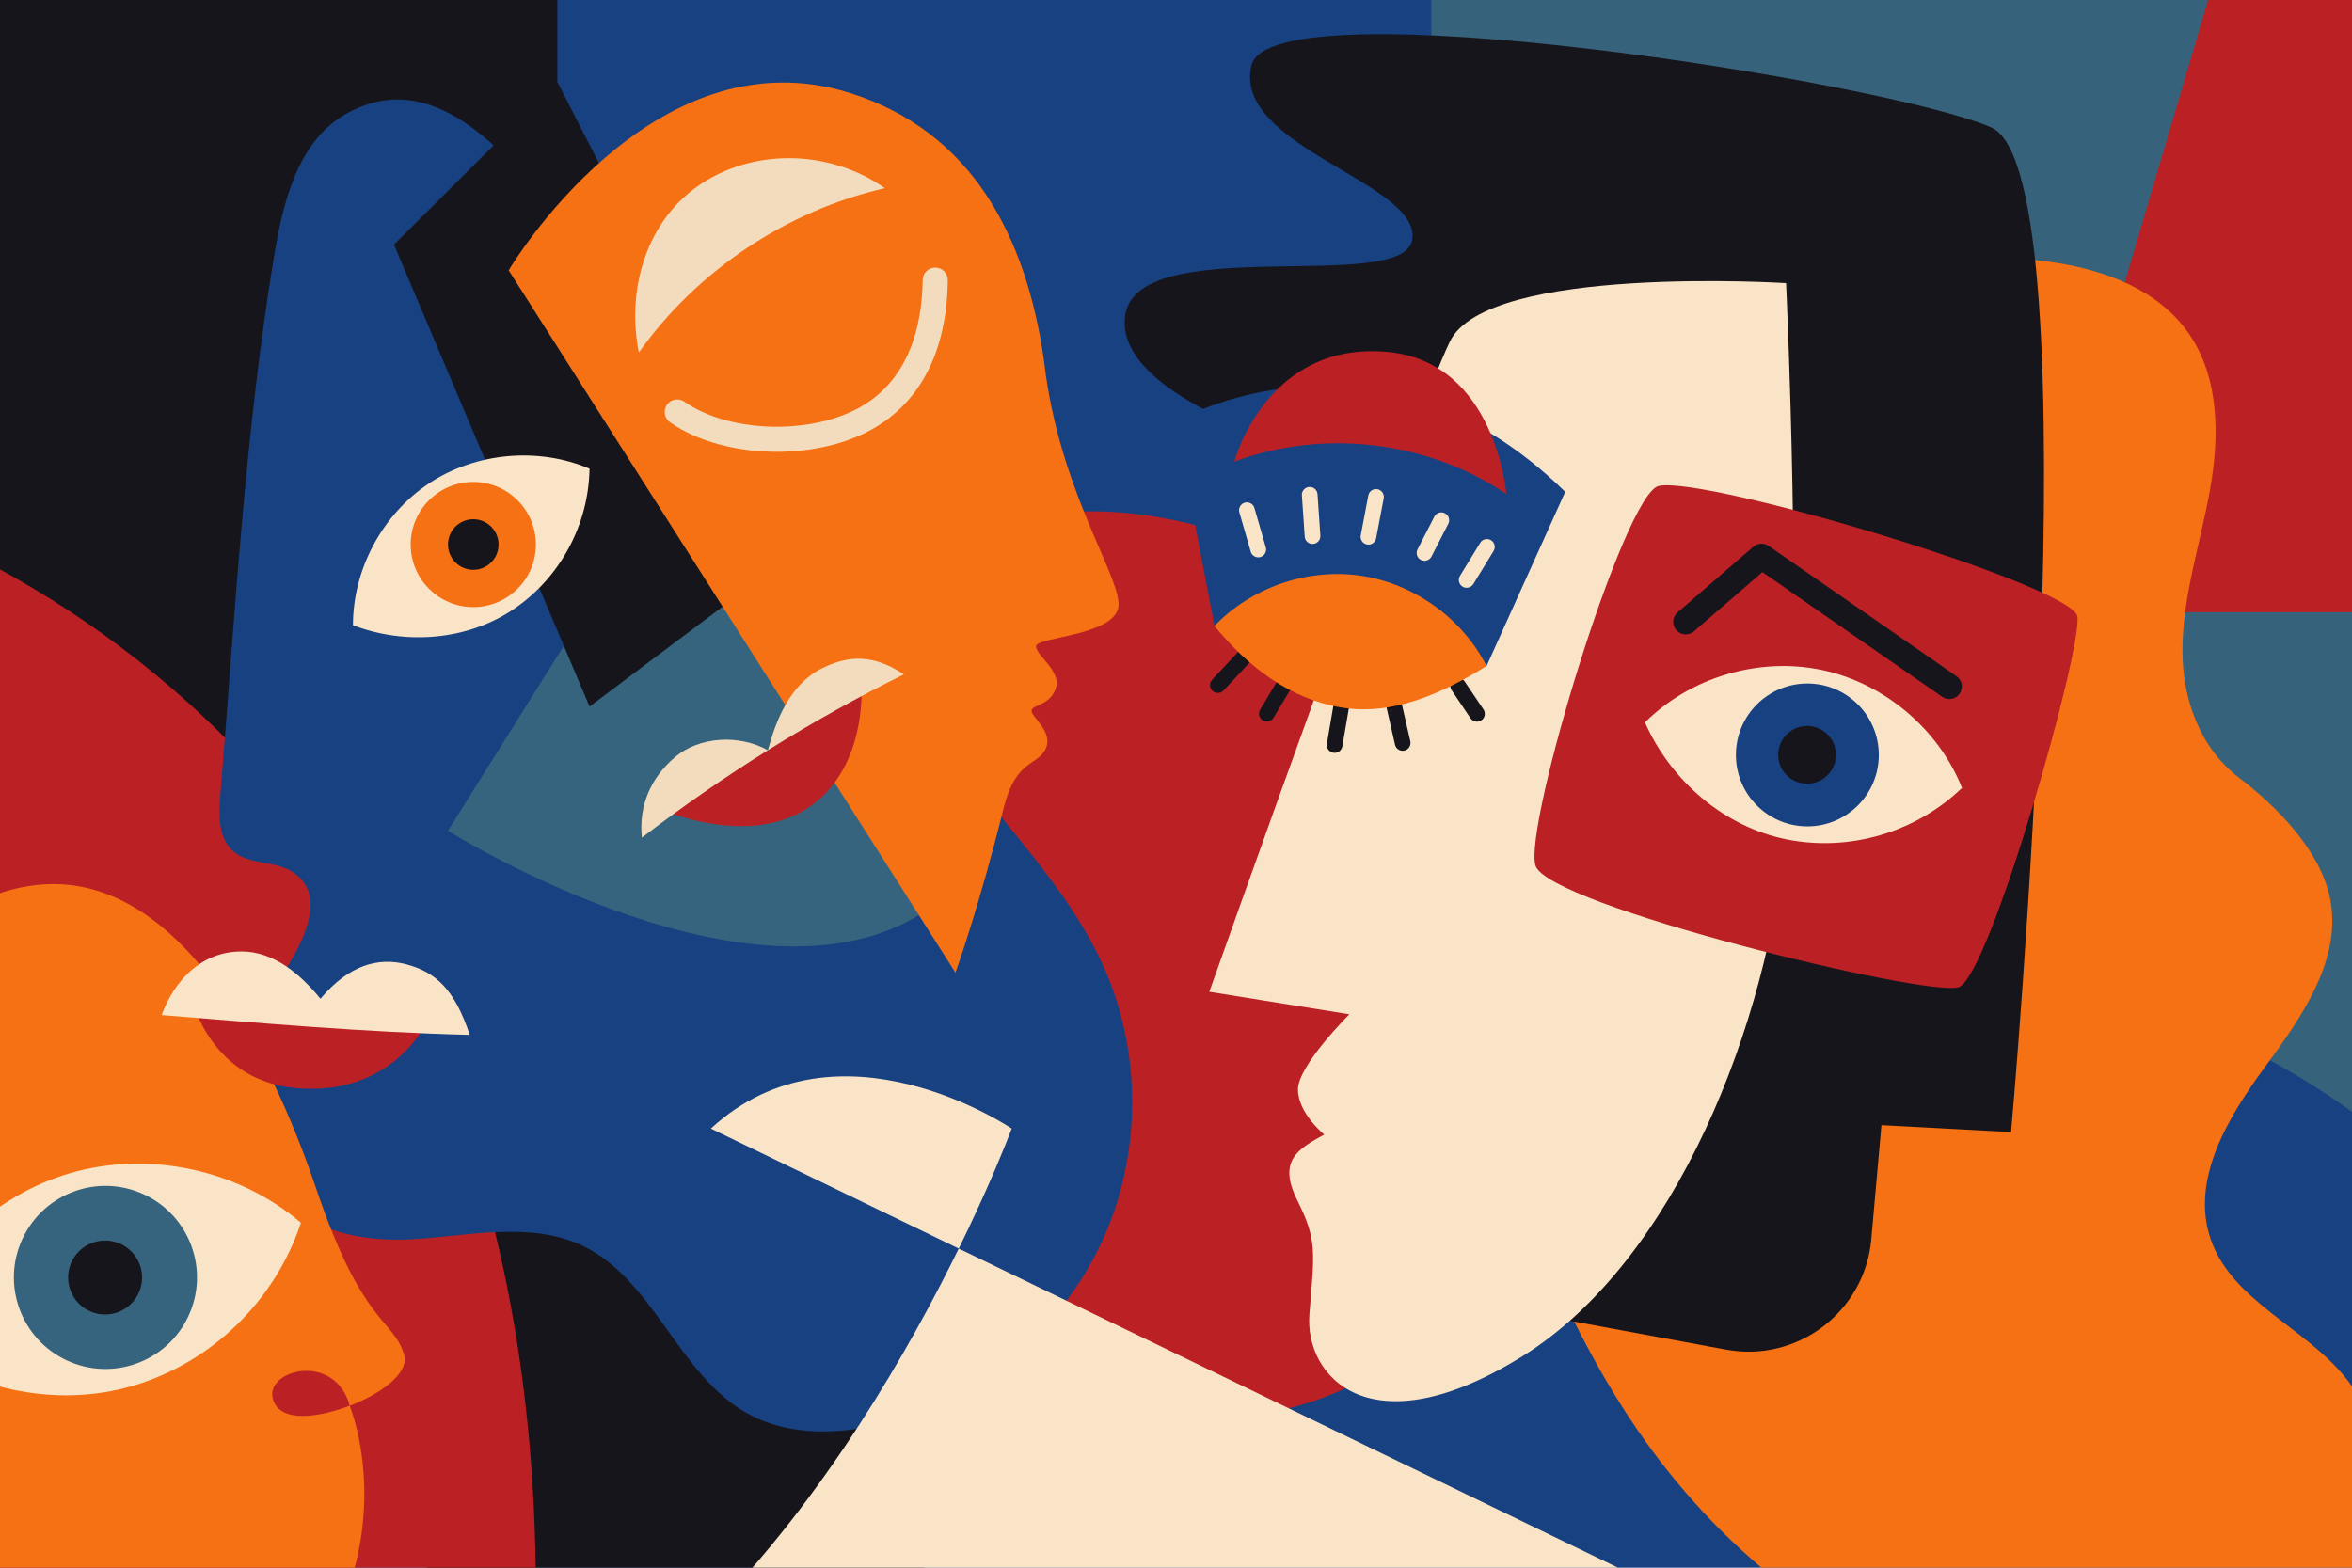 <?xml version="1.0" encoding="utf-8"?>
<!-- Generator: Adobe Illustrator 27.5.0, SVG Export Plug-In . SVG Version: 6.00 Build 0)  -->
<svg version="1.1" xmlns="http://www.w3.org/2000/svg" xmlns:xlink="http://www.w3.org/1999/xlink" x="0px" y="0px"
	 viewBox="0 0 750 500" style="enable-background:new 0 0 750 500;" xml:space="preserve">
<g id="BACKGROUND">
	<g>
		<rect style="fill:#184181;" width="750" height="500"/>
	</g>
</g>
<g id="OBJECTS">
	<g>
		<defs>
			<rect id="SVGID_1_" width="750" height="500"/>
		</defs>
		<clipPath id="SVGID_00000153690720186831007700000015807658487892264328_">
			<use xlink:href="#SVGID_1_"  style="overflow:visible;"/>
		</clipPath>
		<g style="clip-path:url(#SVGID_00000153690720186831007700000015807658487892264328_);">
			<g>
				<rect x="-41.897" y="-32.814" style="fill:#16151B;" width="219.616" height="314.782"/>
			</g>
			<g>
				<rect x="136.174" y="366.865" style="fill:#16151B;" width="158.511" height="169.718"/>
			</g>
			<g>
				<rect x="456.399" y="-49.18" style="fill:#36627B;" width="297.876" height="172.062"/>
			</g>
			<g>
				<path style="fill:#BB2124;" d="M277.252,195.799c-17.133,22.654-23.257,51.884-24.356,80.265
					c-1.778,45.909,9.312,93.734,38.617,129.117c29.305,35.383,78.752,55.665,122.929,43.052
					c31.367-8.956,57.195-33.457,70.858-63.078c13.663-29.621,15.768-63.831,9.19-95.781c-6.577-31.942-21.909-62.395-45.449-84.965
					C405.995,163.135,318.884,140.751,277.252,195.799z"/>
			</g>
			<g>
				<path style="fill:#BB2124;" d="M-71.697,153.708c0,0,242.575,45.657,242.575,354.549s-284.674,124.035-341.788-87.719
					C-209.332,278.085-195.458,133.621-71.697,153.708z"/>
			</g>
			<g>
				<path style="fill:#184181;" d="M109.39,36.888C94.737,45.805,90.157,64.89,87.355,81.934
					c-9.364,56.957-12.427,114.861-17.162,172.331c-0.488,5.918-0.584,13.503,4.55,17.552c5.317,4.194,13.576,2.595,19.171,6.703
					c15.884,11.661-9.823,38.393-14.402,49.816c-7.348,18.328-1.533,36.238,9.242,51.531c9.563,13.574,28.372,16.365,43.822,15.32
					c18.009-1.218,37.124-5.587,53.389,2.239c22.722,10.934,30.399,41.218,52.46,53.431c13.12,7.263,29.286,6.789,43.794,2.991
					c29.719-7.781,55.573-29.201,68.744-56.956c13.171-27.754,13.415-61.328,0.649-89.271
					c-18.065-39.541-59.936-67.227-68.146-109.917c-2.992-15.559-1.135-31.995-6.161-47.02
					c-7.864-23.511-30.56-38.418-52.356-50.231c-17.074-9.253-34.588-18.288-47.688-33.02
					c-16.354-18.391-39.034-47.026-67.109-30.993C109.893,36.586,109.64,36.736,109.39,36.888z"/>
			</g>
			<g>
				<g>
					<path style="fill:#F57114;" d="M111.524,448.34c15.373,42.066-5.863,122.309-88.099,81.529
						C-37.739,499.538-79.879,296.533,9.348,282.571c46.603-7.293,76.796,53.145,91.564,96.776
						c14.768,43.631,24.403,41.101,27.954,52.704C130.622,437.786,121.646,444.53,111.524,448.34"/>
				</g>
				<g>
					<g>
						<path style="fill:#F9E4C7;" d="M95.959,389.989c-19.843-16.94-48.366-23.104-73.434-15.87
							c-25.068,7.234-45.922,27.646-53.689,52.553c20.523,16.235,48.685,22.752,73.756,15.257
							C67.663,434.433,87.715,414.824,95.959,389.989z"/>
					</g>
					<g>
						
							<ellipse transform="matrix(0.423 -0.906 0.906 0.423 -349.825 265.518)" style="fill:#36647E;" cx="33.637" cy="407.527" rx="29.195" ry="29.195"/>
					</g>
					<g>
						
							<ellipse transform="matrix(0.886 -0.463 0.463 0.886 -184.977 61.959)" style="fill:#16151B;" cx="33.637" cy="407.527" rx="11.798" ry="11.798"/>
					</g>
				</g>
			</g>
			<g>
				<path style="fill:#36647E;" d="M190.052,189.568l-47.202,75.384c0,0,101.955,64.114,155.375,23.353l-68.617-120.033
					L190.052,189.568z"/>
			</g>
			<g>
				<polygon style="fill:#16151B;" points="254.265,175.585 177.719,26.123 125.631,78.012 187.992,225.35 				"/>
			</g>
			<g>
				<path style="fill:#F57114;" d="M333.529,119.853c-0.207-1.76-0.432-3.51-0.683-5.247c0-0.002,0-0.003-0.001-0.005v0
					c-5.701-39.465-23.038-72.662-61.716-84.911C207.568,9.56,162.203,86.21,162.203,86.21l142.472,224.013
					c0,0,7.75-21.544,15.429-52.795c0-0.001,0-0.001,0-0.002c3.969-15.351,10.664-13.079,13.317-18.558
					c2.653-5.479-4.837-10.386-4.467-12.289c0.37-1.903,5.766-1.483,7.721-7.018c1.951-5.523-6.666-10.762-6.278-13.536
					c0.001-0.008,0.003-0.016,0.004-0.025c0.462-2.774,23.984-3.324,26.132-11.917C358.594,185.84,339.33,159.809,333.529,119.853z"
					/>
			</g>
			<g>
				<path style="fill:#F3DCBD;" d="M247.707,144.1c-12.647,0-25.229-3.205-34.063-9.434c-1.806-1.273-2.237-3.769-0.964-5.574
					c1.273-1.806,3.77-2.237,5.574-0.964c13.552,9.557,38.566,10.697,54.623,2.491c17.351-8.869,21.186-27.366,21.348-41.322
					c0.025-2.193,1.811-3.954,3.998-3.954c0.016,0,0.031,0,0.047,0.001c2.209,0.025,3.979,1.837,3.953,4.046
					c-0.269,23.174-9.158,39.894-25.707,48.352C268.165,142.012,257.914,144.1,247.707,144.1z"/>
			</g>
			<g>
				<g>
					<path style="fill:#BB2124;" d="M210.398,258.026c0,0,27.092,12.238,46.537,0.094c19.445-12.145,17.763-38.558,17.763-38.558
						l-29.839,19.728L210.398,258.026z"/>
				</g>
				<g>
					<path style="fill:#F3DCBD;" d="M288.23,215.08c-29.455,14.591-57.482,32.063-83.551,52.086
						c-1.069-10.12,2.798-19.074,10.544-25.674c7.747-6.599,20.454-7.341,29.636-2.203c2.478-9.216,6.866-20.978,17.332-26.18
						C273.008,207.732,280.883,210.296,288.23,215.08z"/>
				</g>
			</g>
			<g>
				<g>
					<path style="fill:#F9E4C7;" d="M187.992,149.485c-16.41-6.995-36.28-5.185-51.156,4.66
						c-14.876,9.845-24.308,27.426-24.284,45.265c16.709,6.396,36.415,4.89,51.24-5.126
						C178.618,184.268,187.691,167.374,187.992,149.485z"/>
				</g>
				<g>
					<circle style="fill:#F57114;" cx="150.917" cy="173.67" r="19.961"/>
				</g>
				<g>
					<circle style="fill:#16151B;" cx="150.917" cy="173.67" r="8.066"/>
				</g>
			</g>
			<g>
				<polygon style="fill:#BB2124;" points="800.768,216.593 640.186,216.593 713.828,-32.814 800.768,-32.814 				"/>
			</g>
			<g>
				<path style="fill:#36627B;" d="M774.565,374.934h17.972v-179.68H640.185V311.22C691.92,317.813,738.51,340.857,774.565,374.934z
					"/>
			</g>
			<g>
				<path style="fill:#F57114;" d="M631.926,538.03c21.693,6.073,44.86,8.426,66.781,3.236c21.922-5.189,42.467-18.574,53.199-38.38
					c10.732-19.807,10.127-46.112-4.067-63.606c-13.075-16.114-36.169-24.436-42.906-44.064c-6.49-18.908,5.45-38.782,17.301-54.882
					c11.851-16.099,24.887-34.718,20.679-54.261c-3.24-15.05-16.992-28.936-28.831-37.943c-12.62-9.6-18.17-25.181-18.138-40.735
					c0.036-17.267,5.687-33.962,8.741-50.957c3.054-16.995,3.134-35.81-6.689-50.01c-11.151-16.119-32.129-22.15-51.666-23.725
					c-43.791-3.53-88.744,10.256-123.026,37.731c-34.282,27.475-57.529,68.346-63.622,111.854
					c-4.333,30.941-0.257,62.595,7.9,92.754c12.669,46.844,28.469,94.272,56.807,134.214
					C550.489,496.041,588.17,525.779,631.926,538.03z"/>
			</g>
			<g>
				<g>
					<path style="fill:#16151B;" d="M489.748,161.834c-61.166-11.256-133.371-31.956-131.072-60.34
						c2.299-28.385,89.228-7.076,91.691-25.186c2.463-18.109-57.485-29.535-51.31-55.436c6.175-25.901,202.086,5.157,235.873,19.747
						c33.786,14.59,6.36,320.443,6.36,320.443l-41.339-2.206l-3.235,36.393c-2.053,23.096-23.536,39.415-46.337,35.198
						l-93.979-17.38L489.748,161.834z"/>
				</g>
				<g>
					<path style="fill:#F9E4C7;" d="M385.62,316.318c0,0,64.779-182.781,76.729-207.412s107.19-18.604,107.19-18.604
						s5.424,114.09-0.072,175.156c-5.496,61.066-35.28,136.715-83.803,166.982c-48.522,30.267-69.776,6.751-68.114-13.39
						c1.663-20.141,2.415-23.585-3.877-36.235c-6.291-12.649,0.113-16.261,8.605-20.963c0,0-8.28-6.651-8.388-14.29
						c-0.108-7.638,16.39-24.065,16.39-24.065L385.62,316.318z"/>
				</g>
			</g>
			<g>
				<g>
					<path style="fill:#184181;" d="M387.255,199.638l-12.437-65.141c0,0,63.573-37.123,124.296,22.376l-25.079,55.537
						L387.255,199.638z"/>
				</g>
				<g>
					<path style="fill:#F9E4C7;" d="M401.226,177.76c-1.085,0-2.084-0.712-2.4-1.806l-3.624-12.539
						c-0.384-1.327,0.381-2.713,1.707-3.096c1.33-0.384,2.712,0.381,3.096,1.708l3.624,12.538c0.384,1.327-0.381,2.713-1.707,3.096
						C401.688,177.729,401.455,177.76,401.226,177.76z"/>
				</g>
				<g>
					<path style="fill:#F9E4C7;" d="M418.534,173.488c-1.303,0-2.401-1.01-2.491-2.33l-0.9-13.18
						c-0.094-1.377,0.946-2.57,2.324-2.665c1.364-0.089,2.57,0.946,2.664,2.324l0.9,13.18c0.094,1.377-0.946,2.57-2.324,2.665
						C418.649,173.486,418.592,173.488,418.534,173.488z"/>
				</g>
				<g>
					<path style="fill:#F9E4C7;" d="M436.368,173.701c-0.154,0-0.312-0.015-0.469-0.045c-1.356-0.257-2.248-1.565-1.99-2.922
						l2.41-12.711c0.257-1.356,1.565-2.25,2.922-1.99c1.357,0.257,2.248,1.565,1.99,2.922l-2.41,12.711
						C438.594,172.866,437.545,173.701,436.368,173.701z"/>
				</g>
				<g>
					<path style="fill:#F9E4C7;" d="M454.245,178.852c-0.385,0-0.774-0.089-1.14-0.276c-1.228-0.631-1.713-2.138-1.082-3.366
						l5.358-10.434c0.63-1.229,2.139-1.712,3.365-1.082c1.228,0.631,1.713,2.138,1.082,3.366l-5.357,10.434
						C456.028,178.356,455.152,178.852,454.245,178.852z"/>
				</g>
				<g>
					<path style="fill:#F9E4C7;" d="M467.684,187.47c-0.445,0-0.896-0.119-1.304-0.368c-1.177-0.721-1.548-2.26-0.826-3.438
						l6.455-10.545c0.72-1.178,2.26-1.547,3.438-0.827c1.177,0.721,1.548,2.26,0.826,3.438l-6.455,10.545
						C469.347,187.045,468.524,187.47,467.684,187.47z"/>
				</g>
				<g>
					<path style="fill:#BB2124;" d="M480.336,157.555c-25.064-16.94-58.419-20.905-86.755-10.312c0,0,10.141-38.433,48.741-35.009
						C476.989,115.309,480.336,157.555,480.336,157.555z"/>
				</g>
				<g>
					<g>
						<path style="fill:#16151B;" d="M388.339,221.005c-0.611,0-1.224-0.223-1.706-0.673c-1.009-0.943-1.063-2.525-0.119-3.534
							l8.298-8.88c0.942-1.009,2.523-1.063,3.533-0.12c1.009,0.943,1.063,2.525,0.119,3.534l-8.298,8.88
							C389.674,220.739,389.008,221.005,388.339,221.005z"/>
					</g>
					<g>
						<path style="fill:#16151B;" d="M403.96,230.122c-0.439,0-0.882-0.115-1.284-0.357c-1.184-0.71-1.568-2.246-0.857-3.43
							l4.945-8.244c0.711-1.185,2.248-1.566,3.43-0.858c1.184,0.71,1.568,2.246,0.857,3.43l-4.945,8.244
							C405.637,229.689,404.809,230.122,403.96,230.122z"/>
					</g>
					<g>
						<path style="fill:#16151B;" d="M425.58,240.117c-0.14,0-0.282-0.012-0.425-0.036c-1.36-0.233-2.275-1.525-2.042-2.886
							l2.05-11.985c0.232-1.36,1.524-2.275,2.886-2.043c1.36,0.233,2.275,1.525,2.042,2.886l-2.05,11.985
							C427.833,239.256,426.775,240.117,425.58,240.117z"/>
					</g>
					<g>
						<path style="fill:#16151B;" d="M447.279,239.458c-1.141,0-2.171-0.785-2.436-1.943l-2.684-11.744
							c-0.308-1.346,0.534-2.686,1.881-2.994c1.346-0.31,2.686,0.534,2.994,1.88l2.684,11.744c0.308,1.346-0.534,2.686-1.881,2.994
							C447.65,239.437,447.464,239.458,447.279,239.458z"/>
					</g>
					<g>
						<path style="fill:#16151B;" d="M470.975,230.167c-0.804,0-1.594-0.388-2.076-1.105l-5.998-8.914
							c-0.771-1.146-0.467-2.699,0.679-3.47c1.143-0.771,2.699-0.468,3.47,0.679l5.998,8.914c0.771,1.146,0.467,2.699-0.679,3.47
							C471.94,230.028,471.455,230.167,470.975,230.167z"/>
					</g>
					<g>
						<path style="fill:#F57114;" d="M474.034,212.409c-7.764-15.227-23.183-26.298-40.093-28.786
							c-16.91-2.488-34.865,3.671-46.686,16.015c10.525,12.885,23.96,23.264,40.372,25.993
							C444.039,228.36,459.905,221.195,474.034,212.409z"/>
					</g>
				</g>
			</g>
			<g>
				<g>
					<path style="fill:#BB2124;" d="M529.02,154.958c-11.054,2.114-43.21,108.382-39.396,121.094
						c3.813,12.712,125.059,42.125,134.95,38.804s39.675-108.441,37.842-118.298C660.583,186.699,544.774,151.944,529.02,154.958z"
						/>
				</g>
				<g>
					<g>
						<path style="fill:#F9E4C7;" d="M625.639,251.296c-7.541-18.91-24.992-33.536-44.929-37.656
							c-19.937-4.12-41.756,2.391-56.175,16.762c8.266,18.67,25.34,33.409,45.374,37.35
							C589.944,271.692,610.917,265.444,625.639,251.296z"/>
					</g>
					<g>
						
							<ellipse transform="matrix(0.003 -1 1 0.003 333.853 816.293)" style="fill:#184181;" cx="576.235" cy="240.744" rx="22.781" ry="22.781"/>
					</g>
					<g>
						<path style="fill:#16151B;" d="M582.725,247.273c-3.606,3.584-9.434,3.567-13.019-0.039
							c-3.584-3.606-3.567-9.434,0.039-13.019c3.606-3.584,9.434-3.566,13.018,0.039
							C586.348,237.861,586.331,243.689,582.725,247.273z"/>
					</g>
				</g>
				<g>
					<path style="fill:#16151B;" d="M621.592,222.953c-0.786,0-1.581-0.231-2.276-0.714l-57.333-39.778l-21.819,18.907
						c-1.668,1.447-4.196,1.265-5.642-0.403c-1.447-1.669-1.267-4.196,0.403-5.643l24.166-20.941
						c1.379-1.196,3.397-1.306,4.899-0.264l59.886,41.549c1.815,1.259,2.266,3.752,1.006,5.567
						C624.105,222.352,622.859,222.953,621.592,222.953z"/>
				</g>
			</g>
			<g>
				<path style="fill:#F3DCBD;" d="M282.156,60.012c-31.335,7.205-59.803,26.227-78.45,52.42
					c-4.042-20.498,2.592-42.562,20.105-53.953C241.325,47.087,265.056,48.007,282.156,60.012z"/>
			</g>
			<g>
				<path style="fill:#BB2124;" d="M111.524,448.34c-10.354,3.897-21.92,5.39-24.396-1.744
					C83.788,436.973,106.732,430.821,111.524,448.34"/>
			</g>
			<g>
				<g>
					<path style="fill:#BB2124;" d="M61.503,319.648c0,0,6.186,25.258,33.281,27.433c30.795,2.472,41.391-21.253,41.391-21.253
						L61.503,319.648z"/>
				</g>
				<g>
					<path style="fill:#F9E4C7;" d="M149.785,330.066c-34.533-0.871-67.102-3.818-98.254-6.32
						c3.974-10.817,12.559-20.346,25.604-20.284c10.176,0.049,18.619,7.198,25.052,15.084c9.257-11.01,18.672-13.24,27.256-11.01
						C138.989,310.016,144.95,315.552,149.785,330.066z"/>
				</g>
			</g>
			<g>
				<path style="fill:#F9E4C7;" d="M187.992,546.743c87.048-57.92,134.617-186.795,134.617-186.795s-55.224-37.478-95.934,0
					l316.029,153.015L187.992,546.743z"/>
			</g>
		</g>
	</g>
</g>
</svg>
